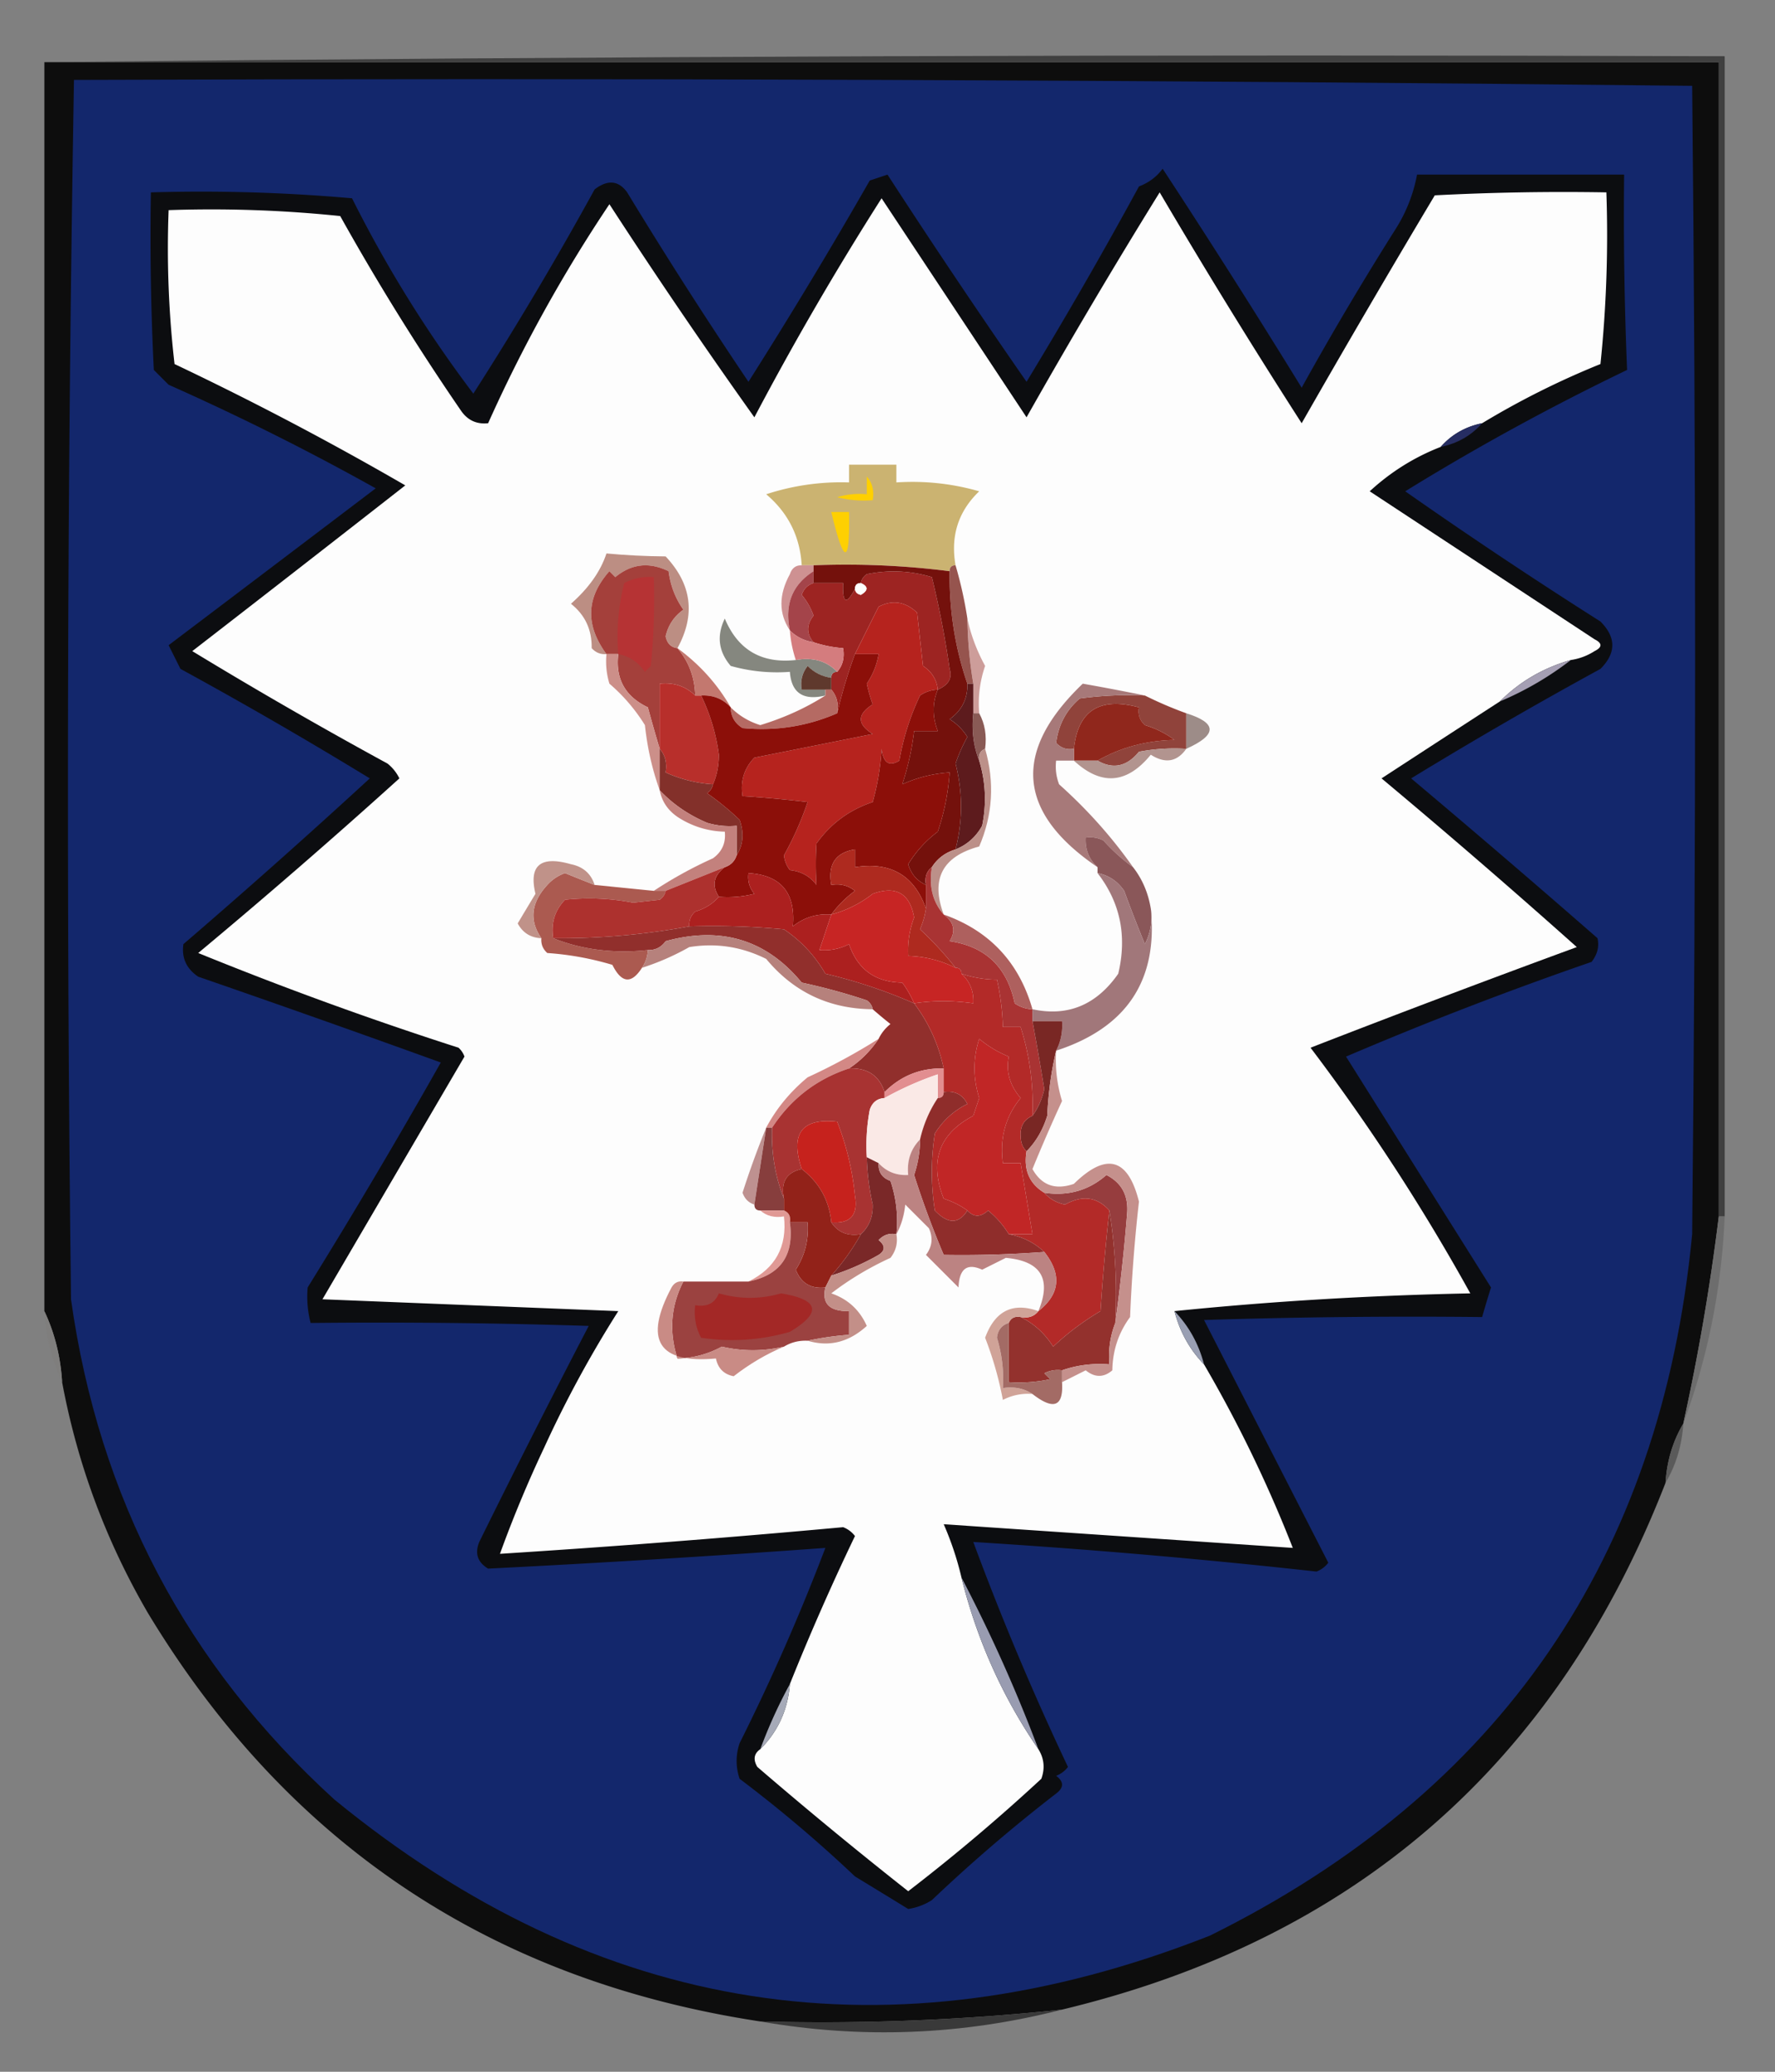 <svg xmlns="http://www.w3.org/2000/svg" width="300" height="350" style="shape-rendering:geometricPrecision;text-rendering:geometricPrecision;image-rendering:optimizeQuality;fill-rule:evenodd;clip-rule:evenodd"><rect width="100%" height="100%" fill="#808080" stroke="none"/><path style="opacity:1" fill="#0d0d0d" d="M7.5 10.5h283v195a376.234 376.234 0 0 1-6 35c-1.777 3.005-2.777 6.338-3 10-18.454 47.452-52.454 77.119-102 89a385.274 385.274 0 0 1-51 2c-45.365-6.891-79.865-29.891-103.5-69-7.094-12.183-11.928-25.183-14.5-39-.255-4.3-1.255-8.3-3-12v-211z"/><path style="opacity:1" fill="#404040" d="M7.5 10.5c94.499-1 189.165-1.333 284-1v196h-1v-195H7.5z"/><path style="opacity:1" fill="#13276c" d="M12.5 13.5c91.237-.332 182.404.002 273.5 1 .667 64.667.667 129.333 0 194-5.249 54.69-32.415 94.19-81.5 118.5-53.964 21.258-103.297 13.591-148-23-24.946-22.72-39.78-50.887-44.5-84.5-.83-68.737-.663-137.404.5-206z"/><path style="opacity:1" fill="#0c0d10" d="M196.5 28.5a1533.242 1533.242 0 0 1 23.5 37 545.678 545.678 0 0 1 16-27 25.934 25.934 0 0 0 3.5-9h35a631.05 631.05 0 0 0 .5 33A407.877 407.877 0 0 0 237.5 83a868.675 868.675 0 0 0 33 22c2.667 2.667 2.667 5.333 0 8a758.053 758.053 0 0 0-32 18.5 2178.674 2178.674 0 0 1 31.5 27c.315 1.408-.018 2.741-1 4a622.734 622.734 0 0 0-41.5 16l24.5 39c-.487 1.544-.987 3.21-1.5 5-15.67-.167-31.337 0-47 .5l21 41a4.457 4.457 0 0 1-2 1.5 1200.134 1200.134 0 0 0-58-5 470.237 470.237 0 0 0 16 38 4.457 4.457 0 0 1-2 1.5c1.333 1 1.333 2 0 3a268.433 268.433 0 0 0-21 18 10.258 10.258 0 0 1-4 1.5 2813.844 2813.844 0 0 0-9-5.5 228.87 228.87 0 0 0-19.5-16.5c-.667-2-.667-4 0-6a360.362 360.362 0 0 0 14.5-33 2555.146 2555.146 0 0 1-57 3.5c-1.783-1.067-2.283-2.567-1.5-4.5A1869.871 1869.871 0 0 1 99.5 224c-15.663-.5-31.33-.667-47-.5a17.642 17.642 0 0 1-.5-6 1080.632 1080.632 0 0 0 22.5-38 2968.36 2968.36 0 0 0-41-14.5c-2.004-1.36-2.837-3.193-2.5-5.5a1269.878 1269.878 0 0 0 31.5-28 758.053 758.053 0 0 0-32-18.5l-2-4a23006.358 23006.358 0 0 0 35-26.5 428.216 428.216 0 0 0-35-17.5L26 62.5c-.5-9.994-.666-19.994-.5-30a289.882 289.882 0 0 1 34 1 211.624 211.624 0 0 0 20.5 33A594.962 594.962 0 0 0 100.5 32c2.209-1.69 4.042-1.524 5.5.5a798.215 798.215 0 0 0 20.5 32 872.553 872.553 0 0 0 20.5-34l3-1a1324.318 1324.318 0 0 0 23.5 35 804.855 804.855 0 0 0 19-33c1.684-.65 3.017-1.65 4-3z"/><path style="opacity:1" fill="#fdfdfd" d="M250.5 71.5c-2.831.579-5.164 1.912-7 4-4.448 1.727-8.448 4.227-12 7.5l38 25c1.333.667 1.333 1.333 0 2a10.134 10.134 0 0 1-4 1.5c-4.665 1.328-8.665 3.661-12 7a7733.75 7733.75 0 0 0-20 13 1330.035 1330.035 0 0 1 33 28.5 2520.894 2520.894 0 0 0-45 17 347.72 347.72 0 0 1 27 41.5c-17.02.341-33.687 1.341-50 3 .91 3.492 2.576 6.492 5 9a221.552 221.552 0 0 1 15 31l-59-4a52.174 52.174 0 0 1 3 9c2.61 10.52 6.943 20.186 13 29 .973 1.568 1.14 3.235.5 5a320.138 320.138 0 0 1-22.5 19 762.003 762.003 0 0 1-25.5-21c-.74-1.249-.573-2.249.5-3 2.996-2.997 4.663-6.664 5-11a412.688 412.688 0 0 1 11-25 4.457 4.457 0 0 0-2-1.5 2084.738 2084.738 0 0 1-58 4.5 208.488 208.488 0 0 1 7.5-18 191.57 191.57 0 0 1 12.5-23l-50-2 24-41a3.646 3.646 0 0 0-1-1.5 620.19 620.19 0 0 1-44-16 1123.153 1123.153 0 0 0 34-29.5 7.248 7.248 0 0 0-2-2.5 804.855 804.855 0 0 1-33-19 9429.984 9429.984 0 0 0 36-28 540 540 0 0 0-39-20.5 169.875 169.875 0 0 1-1-26 211.12 211.12 0 0 1 29 1 417.611 417.611 0 0 0 20.5 33c1.11 1.537 2.61 2.204 4.5 2a250.9 250.9 0 0 1 20.5-37 1012.472 1012.472 0 0 0 24.5 36 520.761 520.761 0 0 1 21.5-37l24.5 37a1099.525 1099.525 0 0 1 22.5-38 1159.72 1159.72 0 0 0 24 39A2269.645 2269.645 0 0 1 242.5 33c9.661-.5 19.328-.666 29-.5.332 9.69-.002 19.356-1 29a139.988 139.988 0 0 0-20 10z"/><path style="opacity:1" fill="#262d62" d="M250.5 71.5c-1.836 2.088-4.169 3.421-7 4 1.836-2.088 4.169-3.421 7-4z"/><path style="opacity:1" fill="#cbb371" d="M161.5 95.5c-.667 0-1 .333-1 1a139.232 139.232 0 0 0-23-1h-2c-.285-4.856-2.285-8.856-6-12a40.61 40.61 0 0 1 14-2v-3h8v3c4.767-.31 9.434.19 14 1.5-3.539 3.387-4.872 7.553-4 12.5z"/><path style="opacity:1" fill="#fed001" d="M146.5 80.5c.934 1.068 1.268 2.401 1 4a18.437 18.437 0 0 1-6-.5 12.935 12.935 0 0 1 5-.5v-3zM140.5 86.5h3c.163 9.048-.837 9.048-3 0z"/><path style="opacity:1" fill="#bc8e83" d="M114.5 109.5c-1.086-.12-1.753-.787-2-2 .425-1.88 1.425-3.38 3-4.5-1.361-1.927-2.194-4.094-2.5-6.5-3.275-1.591-6.275-1.258-9 1l-1-1c-3.943 4.426-4.11 9.093-.5 14-.996.086-1.829-.248-2.5-1 .053-3.113-1.114-5.613-3.5-7.5 3.008-2.649 5.008-5.482 6-8.5 3.256.306 6.589.473 10 .5 4.421 4.69 5.087 9.857 2 15.5z"/><path style="opacity:1" fill="#ce9192" d="M135.5 95.5h2v1c-3.591 2.282-4.924 5.616-4 10-1.902-2.845-1.902-6.012 0-9.5.336-1.03 1.003-1.53 2-1.5z"/><path style="opacity:1" fill="#a4444a" d="M137.5 96.5v2c-.978.311-1.645.978-2 2a11.068 11.068 0 0 1 2 3.5c-1.222 1.563-1.222 3.063 0 4.5-1.562-.233-2.895-.9-4-2-.924-4.384.409-7.718 4-10z"/><path style="opacity:1" fill="#9d2422" d="M158.5 116.5c-.185-1.696-1.019-3.029-2.5-4l-1-9c-1.993-1.878-4.159-2.212-6.5-1-1.353 2.69-2.686 5.356-4 8a83.25 83.25 0 0 0-3 10c.268-1.599-.066-2.932-1-4v-2c0-.667.333-1 1-1 .934-1.068 1.268-2.401 1-4a20.69 20.69 0 0 1-5-1c-1.222-1.437-1.222-2.937 0-4.5a11.068 11.068 0 0 0-2-3.5c.355-1.022 1.022-1.689 2-2h5c-.133 3.425.533 3.758 2 1 .06.543.393.876 1 1 1.273-.757 1.273-1.423 0-2 .111-.617.444-1.117 1-1.5 3.725-.76 7.392-.593 11 .5a164.589 164.589 0 0 1 3 15.5c.489 1.552-.178 2.719-2 3.5z"/><path style="opacity:1" fill="#85877f" d="M134.5 111.5c2.888-.51 5.221.156 7 2-.667 0-1 .333-1 1-1.544-.203-2.878-.87-4-2-.929 1.189-1.262 2.522-1 4h4v1c-3.741.901-5.741-.432-6-4a28.819 28.819 0 0 1-10-1c-2.071-2.43-2.404-5.097-1-8 2.224 5.303 6.224 7.637 12 7z"/><path style="opacity:1" fill="#cd9d9a" d="M163.5 104.5c.583 2.741 1.583 5.408 3 8a19.372 19.372 0 0 0-1 8h-1v-5a72.032 72.032 0 0 1-1-11z"/><path style="opacity:1" fill="#b6231e" d="M158.5 116.5a5.576 5.576 0 0 0-3 1 42.291 42.291 0 0 0-3.5 11c-1.716 1.052-2.716.386-3-2a42.769 42.769 0 0 1-1.5 9c-3.936 1.305-7.102 3.639-9.5 7a52.745 52.745 0 0 0 0 7c-1.098-1.467-2.598-2.301-4.5-2.5a4.933 4.933 0 0 1-1-2.5 53.443 53.443 0 0 0 4-9 185.422 185.422 0 0 0-11-1c-.396-2.544.271-4.711 2-6.5 6.753-1.345 13.419-2.678 20-4-2.66-1.657-2.66-3.324 0-5a27.395 27.395 0 0 1-1-3.5c1.047-1.556 1.714-3.223 2-5h-4c1.314-2.644 2.647-5.31 4-8 2.341-1.212 4.507-.878 6.5 1l1 9c1.481.971 2.315 2.304 2.5 4z"/><path style="opacity:1" fill="#d47c7e" d="M133.5 106.5c1.105 1.1 2.438 1.767 4 2a20.69 20.69 0 0 0 5 1c.268 1.599-.066 2.932-1 4-1.779-1.844-4.112-2.51-7-2a20.69 20.69 0 0 1-1-5z"/><path style="opacity:1" fill="#a59fb4" d="M265.5 111.5a53.615 53.615 0 0 1-12 7c3.335-3.339 7.335-5.672 12-7z"/><path style="opacity:1" fill="#5f392d" d="M140.5 114.5v2h-5c-.262-1.478.071-2.811 1-4 1.122 1.13 2.456 1.797 4 2z"/><path style="opacity:1" fill="#96544e" d="M161.5 95.5a68.677 68.677 0 0 1 2 9 72.032 72.032 0 0 0 1 11h-1c-2.081-6.036-3.081-12.369-3-19 0-.667.333-1 1-1z"/><path style="opacity:1" fill="#a4403b" d="M114.5 109.5c1.928 2.281 2.928 4.947 3 8-1.614-1.575-3.614-2.241-6-2v11a246.697 246.697 0 0 1-2-7c-3.841-1.83-5.507-4.83-5-9h-2c-3.61-4.907-3.443-9.574.5-14l1 1c2.725-2.258 5.725-2.591 9-1 .306 2.406 1.139 4.573 2.5 6.5-1.575 1.12-2.575 2.62-3 4.5.247 1.213.914 1.88 2 2z"/><path style="opacity:1" fill="#b63334" d="M104.5 110.5a36.875 36.875 0 0 1 1-12 9.107 9.107 0 0 1 5-1 112.97 112.97 0 0 1-.5 15l-1 1c-1.129-1.641-2.629-2.641-4.5-3z"/><path style="opacity:1" fill="#b82f2b" d="M117.5 117.5h1a32.645 32.645 0 0 1 3 10c-.007 1.869-.34 3.536-1 5-2.83-.194-5.496-.861-8-2 .268-1.599-.066-2.932-1-4v-11c2.386-.241 4.386.425 6 2z"/><path style="opacity:1" fill="#c3786f" d="M114.5 109.5c3.763 2.757 6.763 6.09 9 10-1.32-1.442-2.986-2.108-5-2h-1c-.072-3.053-1.072-5.719-3-8z"/><path style="opacity:1" fill="#90433b" d="M193.5 117.5a65.75 65.75 0 0 0 7 3v6a32.462 32.462 0 0 0-8 .5c-2.045 2.508-4.378 3.008-7 1.5 3.869-2.217 8.202-3.383 13-3.5a16.086 16.086 0 0 0-5-2.5c-.886-.825-1.219-1.825-1-3-6.648-1.79-10.314.543-11 7-1.175.219-2.175-.114-3-1 .379-3.041 1.712-5.541 4-7.5a60.931 60.931 0 0 1 11-.5z"/><path style="opacity:1" fill="#9d8c88" d="M200.5 120.5c5.259 1.642 5.259 3.642 0 6v-6z"/><path style="opacity:1" fill="#cc8f89" d="M102.5 110.5h2c-.507 4.17 1.159 7.17 5 9a246.697 246.697 0 0 0 2 7v7c-1.248-3.442-2.081-7.108-2.5-11a29.964 29.964 0 0 0-6-7 12.93 12.93 0 0 1-.5-5z"/><path style="opacity:1" fill="#b56a63" d="M139.5 116.5h1c.934 1.068 1.268 2.401 1 4-5.074 2.204-10.407 3.038-16 2.5-1.323-.816-1.989-1.983-2-3.5a11.948 11.948 0 0 0 5 3c4.037-1.23 7.704-2.897 11-5v-1z"/><path style="opacity:1" fill="#90271c" d="M185.5 128.5h-4v-2c.686-6.457 4.352-8.79 11-7-.219 1.175.114 2.175 1 3 1.833.552 3.5 1.385 5 2.5-4.798.117-9.131 1.283-13 3.5z"/><path style="opacity:1" fill="#895a55" d="M164.5 120.5h1c.961 1.765 1.295 3.765 1 6-.838.342-1.172 1.008-1 2-.973-2.448-1.306-5.115-1-8z"/><path style="opacity:1" fill="#74110c" d="M137.5 95.5c7.753-.299 15.42.034 23 1-.081 6.631.919 12.964 3 19 .071 2.524-.929 4.524-3 6a9.425 9.425 0 0 1 3 3 27.07 27.07 0 0 0-2 4.5c1.234 4.831 1.234 9.664 0 14.5-1.73.526-3.064 1.526-4 3-.904.709-1.237 1.709-1 3-1.522-.691-2.522-1.858-3-3.5 1.328-2.167 2.994-4 5-5.5a39.7 39.7 0 0 0 2-10c-2.83.194-5.496.861-8 2a46.86 46.86 0 0 0 2-9h4c-.938-2.41-.938-4.744 0-7 1.822-.781 2.489-1.948 2-3.5a164.589 164.589 0 0 0-3-15.5c-3.608-1.093-7.275-1.26-11-.5-.556.383-.889.883-1 1.5-.667 0-1 .333-1 1-1.467 2.758-2.133 2.425-2-1h-5v-3z"/><path style="opacity:1" fill="#fefffe" d="M145.5 98.5c1.273.577 1.273 1.243 0 2-.607-.124-.94-.457-1-1 0-.667.333-1 1-1z"/><path style="opacity:1" fill="#b2948f" d="M200.5 126.5c-1.565 2.219-3.565 2.552-6 1-4.04 4.946-8.373 5.28-13 1h4c2.622 1.508 4.955 1.008 7-1.5a32.462 32.462 0 0 1 8-.5z"/><path style="opacity:1" fill="#83302a" d="M111.5 126.5c.934 1.068 1.268 2.401 1 4 2.504 1.139 5.17 1.806 8 2-.111.617-.444 1.117-1 1.5a47.507 47.507 0 0 1 5.5 4.5c.789 2.212.622 4.212-.5 6v-5a12.93 12.93 0 0 1-5-.5c-3.141-1.335-5.808-3.168-8-5.5v-7z"/><path style="opacity:1" fill="#a77979" d="M193.5 117.5a60.931 60.931 0 0 0-11 .5c-2.288 1.959-3.621 4.459-4 7.5.825.886 1.825 1.219 3 1v2h-3a8.43 8.43 0 0 0 .5 4c4.768 4.26 8.934 8.927 12.5 14a31.447 31.447 0 0 1-5-4.5 4.934 4.934 0 0 0-3-.5c-.108 2.014.558 3.68 2 5-13.611-9.237-14.445-19.57-2.5-31 3.603.635 7.103 1.302 10.5 2z"/><path style="opacity:1" fill="#5d1b1d" d="M163.5 115.5h1v5c-.306 2.885.027 5.552 1 8 1.089 3.578 1.255 7.245.5 11-1.049 1.884-2.549 3.218-4.5 4 1.234-4.836 1.234-9.669 0-14.5a27.07 27.07 0 0 1 2-4.5 9.425 9.425 0 0 0-3-3c2.071-1.476 3.071-3.476 3-6z"/><path style="opacity:1" fill="#bc9089" d="M166.5 126.5c1.624 5.668 1.291 11.168-1 16.5-6.236 1.686-8.236 5.519-6 11.5-1.869-2.135-2.536-4.802-2-8 .936-1.474 2.27-2.474 4-3 1.951-.782 3.451-2.116 4.5-4 .755-3.755.589-7.422-.5-11-.172-.992.162-1.658 1-2z"/><path style="opacity:1" fill="#8c0f09" d="M144.5 110.5h4c-.286 1.777-.953 3.444-2 5a27.395 27.395 0 0 0 1 3.5c-2.66 1.676-2.66 3.343 0 5-6.581 1.322-13.247 2.655-20 4-1.729 1.789-2.396 3.956-2 6.5 3.679.224 7.346.558 11 1a53.443 53.443 0 0 1-4 9 4.933 4.933 0 0 0 1 2.5c1.902.199 3.402 1.033 4.5 2.5a52.745 52.745 0 0 1 0-7c2.398-3.361 5.564-5.695 9.5-7a42.769 42.769 0 0 0 1.5-9c.284 2.386 1.284 3.052 3 2a42.291 42.291 0 0 1 3.5-11 5.576 5.576 0 0 1 3-1c-.938 2.256-.938 4.59 0 7h-4a46.86 46.86 0 0 1-2 9c2.504-1.139 5.17-1.806 8-2a39.7 39.7 0 0 1-2 10 19.557 19.557 0 0 0-5 5.5c.478 1.642 1.478 2.809 3 3.5v4c-1.98-5.623-5.98-7.956-12-7v-3c-3.279.531-4.613 2.531-4 6 1.478-.262 2.811.071 4 1-1.579 1.167-2.912 2.5-4 4-2.436-.183-4.603.484-6.5 2 .502-5.655-1.998-8.655-7.5-9-.17 1.322.163 2.489 1 3.5a18.453 18.453 0 0 1-6 .5c-1.234-1.898-.901-3.565 1-5 1-.333 1.667-1 2-2 1.122-1.788 1.289-3.788.5-6a47.507 47.507 0 0 0-5.5-4.5c.556-.383.889-.883 1-1.5.66-1.464.993-3.131 1-5a32.645 32.645 0 0 0-3-10c2.014-.108 3.68.558 5 2 .011 1.517.677 2.684 2 3.5 5.593.538 10.926-.296 16-2.5a83.25 83.25 0 0 1 3-10z"/><path style="opacity:1" fill="#c3817d" d="M111.5 133.5c2.192 2.332 4.859 4.165 8 5.5a12.93 12.93 0 0 0 5 .5v5c-.333 1-1 1.667-2 2l-10 4h-2a71.324 71.324 0 0 1 10-5.5c1.537-1.11 2.203-2.61 2-4.5a15.024 15.024 0 0 1-8-2.5c-1.641-1.129-2.641-2.629-3-4.5z"/><path style="opacity:1" fill="#ae2a1f" d="M156.5 153.5a14.093 14.093 0 0 1-1 3.5 55.142 55.142 0 0 1 6 6.5 18.974 18.974 0 0 0-8-2 15.894 15.894 0 0 1 1-6.5c-.725-4.084-3.058-5.418-7-4a19.51 19.51 0 0 1-7 3.5c1.088-1.5 2.421-2.833 4-4-1.189-.929-2.522-1.262-4-1-.613-3.469.721-5.469 4-6v3c6.02-.956 10.02 1.377 12 7z"/><path style="opacity:1" fill="#8a5759" d="M191.5 146.5c1.565 2.009 2.565 4.343 3 7a9.86 9.86 0 0 1-1 6 249.532 249.532 0 0 1-3.5-9c-1.129-1.641-2.629-2.641-4.5-3v-1c-1.442-1.32-2.108-2.986-2-5a4.934 4.934 0 0 1 3 .5 31.447 31.447 0 0 0 5 4.5z"/><path style="opacity:1" fill="#ab5a50" d="m100.5 149.5 10 1h2c-.111.617-.444 1.117-1 1.5l-4.5.5a38.806 38.806 0 0 0-11.5-.5c-1.729 1.789-2.396 3.956-2 6.5 4.896 1.946 10.229 2.613 16 2a5.727 5.727 0 0 1-1 3c-1.781 2.784-3.447 2.617-5-.5a50.38 50.38 0 0 0-11-2c-.752-.671-1.086-1.504-1-2.5-2.086-2.994-1.753-5.994 1-9a7.292 7.292 0 0 1 3-2c1.677.687 3.344 1.354 5 2z"/><path style="opacity:1" fill="#c09289" d="M100.5 149.5a319.756 319.756 0 0 1-5-2 7.292 7.292 0 0 0-3 2c-2.753 3.006-3.086 6.006-1 9-1.81-.072-3.144-.905-4-2.5a667.507 667.507 0 0 1 3-5c-1.151-4.805.849-6.472 6-5 2.05.416 3.384 1.583 4 3.5z"/><path style="opacity:1" fill="#ad312e" d="M122.5 146.5c-1.901 1.435-2.234 3.102-1 5-1.034 1.187-2.367 2.02-4 2.5-.752.671-1.086 1.504-1 2.5a119.72 119.72 0 0 1-23 2c-.396-2.544.271-4.711 2-6.5a38.806 38.806 0 0 1 11.5.5l4.5-.5c.556-.383.889-.883 1-1.5l10-4z"/><path style="opacity:1" fill="#ac201f" d="m140.5 154.5-2 6a9.108 9.108 0 0 0 5-1c1.449 4.278 4.449 6.445 9 6.5a18.473 18.473 0 0 1 2 3.5 87.006 87.006 0 0 0-15-5c-1.772-3.06-4.105-5.56-7-7.5a128.507 128.507 0 0 0-16-.5c-.086-.996.248-1.829 1-2.5 1.633-.48 2.966-1.313 4-2.5a18.453 18.453 0 0 0 6-.5c-.837-1.011-1.17-2.178-1-3.5 5.502.345 8.002 3.345 7.5 9 1.897-1.516 4.064-2.183 6.5-2z"/><path style="opacity:1" fill="#912f2c" d="M116.5 156.5c5.344-.166 10.677.001 16 .5 2.895 1.94 5.228 4.44 7 7.5a87.006 87.006 0 0 1 15 5c2.47 3.274 4.136 6.941 5 11-3.907-.092-7.24 1.242-10 4-.892-2.792-2.892-4.125-6-4 1.973-1.306 3.639-2.973 5-5 .453-.958 1.119-1.792 2-2.5a81.316 81.316 0 0 1-3-2.5c-.111-.617-.444-1.117-1-1.5a102.84 102.84 0 0 0-11-3c-5.957-7.237-13.623-9.57-23-7-.744 1.039-1.744 1.539-3 1.5-5.771.613-11.104-.054-16-2a119.72 119.72 0 0 0 23-2z"/><path style="opacity:1" fill="#b6817c" d="M147.5 170.5c-7.35-.057-13.35-2.891-18-8.5-4.139-2.067-8.473-2.734-13-2a42.302 42.302 0 0 1-8 3.5 5.727 5.727 0 0 0 1-3c1.256.039 2.256-.461 3-1.5 9.377-2.57 17.043-.237 23 7a102.84 102.84 0 0 1 11 3c.556.383.889.883 1 1.5z"/><path style="opacity:1" fill="#c72524" d="M161.5 163.5c.667 0 1 .333 1 1 1.442 1.32 2.108 2.986 2 5-3.451-.484-6.784-.484-10 0a18.473 18.473 0 0 0-2-3.5c-4.551-.055-7.551-2.222-9-6.5a9.108 9.108 0 0 1-5 1l2-6a19.51 19.51 0 0 0 7-3.5c3.942-1.418 6.275-.084 7 4a15.894 15.894 0 0 0-1 6.5c2.827.084 5.494.75 8 2z"/><path style="opacity:1" fill="#a93333" d="M157.5 146.5c-.536 3.198.131 5.865 2 8 1.748 1.289 2.081 2.789 1 4.5 6.055.886 9.721 4.386 11 10.5a5.576 5.576 0 0 0 3 1v2c.701 3.787 1.368 7.62 2 11.5-.399 1.728-1.066 3.228-2 4.5.206-5.154-.461-10.154-2-15h-3a41.541 41.541 0 0 0-1-8 19.22 19.22 0 0 1-6-1c0-.667-.333-1-1-1a55.142 55.142 0 0 0-6-6.5 14.093 14.093 0 0 0 1-3.5v-4c-.237-1.291.096-2.291 1-3z"/><path style="opacity:1" fill="#ae605e" d="M159.5 154.5c7.735 2.736 12.735 8.07 15 16a5.576 5.576 0 0 1-3-1c-1.279-6.114-4.945-9.614-11-10.5 1.081-1.711.748-3.211-1-4.5z"/><path style="opacity:1" fill="#a1777a" d="M185.5 147.5c1.871.359 3.371 1.359 4.5 3a249.532 249.532 0 0 0 3.5 9 9.86 9.86 0 0 0 1-6c1.248 12.127-4.086 20.127-16 24 .801-1.542 1.134-3.208 1-5h-5v-2c5.973 1.285 10.806-.715 14.5-6 1.513-6.37.347-12.036-3.5-17z"/><path style="opacity:1" fill="#d38885" d="M148.5 175.5c-1.361 2.027-3.027 3.694-5 5-5.475 1.804-9.809 5.137-13 10h-1c1.72-3.231 4.053-6.064 7-8.5a103.16 103.16 0 0 0 12-6.5z"/><path style="opacity:1" fill="#a83332" d="M143.5 180.5c3.108-.125 5.108 1.208 6 4v1c-1.25.077-2.083.744-2.5 2a32.462 32.462 0 0 0-.5 8c.072 2.693.405 5.36 1 8 .064 2.057-.602 3.723-2 5-2.198.38-3.865-.287-5-2 3.234.263 4.568-1.237 4-4.5a46.966 46.966 0 0 0-3-12.5c-5.989-.656-7.989 2.011-6 8-2.584.548-3.584 2.215-3 5-1.489-3.736-2.156-7.736-2-12 3.191-4.863 7.525-8.196 13-10z"/><path style="opacity:1" fill="#e28e90" d="M159.5 180.5v4c0 .667-.333 1-1 1v-4a54.04 54.04 0 0 0-9 4v-1c2.76-2.758 6.093-4.092 10-4z"/><path style="opacity:1" fill="#fae9e6" d="M158.5 185.5c-1.412 2.104-2.412 4.437-3 7-1.574 1.602-2.241 3.602-2 6-2.014.108-3.68-.558-5-2l-2-1a32.462 32.462 0 0 1 .5-8c.417-1.256 1.25-1.923 2.5-2a54.04 54.04 0 0 1 9-4v4z"/><path style="opacity:1" fill="#792724" d="M174.5 172.5h5c.134 1.792-.199 3.458-1 5-.823 3.477-1.323 7.144-1.5 11-.739 2.389-1.905 4.389-3.5 6-.639-.597-.972-1.43-1-2.5-.113-1.699.553-2.866 2-3.5.934-1.272 1.601-2.772 2-4.5a541.228 541.228 0 0 0-2-11.5z"/><path style="opacity:1" fill="#c6221d" d="M140.5 206.5c-.361-3.722-2.028-6.722-5-9-1.989-5.989.011-8.656 6-8a46.966 46.966 0 0 1 3 12.5c.568 3.263-.766 4.763-4 4.5z"/><path style="opacity:1" fill="#963d3e" d="M188.5 223.5c.323-6.522-.01-12.855-1-19-2.072-2.307-4.572-2.641-7.5-1-1.459-.308-2.626-.975-3.5-2 4.035.6 7.535-.4 10.5-3 2.573 1.308 3.74 3.474 3.5 6.5a344.602 344.602 0 0 1-2 18.5z"/><path style="opacity:1" fill="#be9190" d="m129.5 190.5-2 13c-.978-.311-1.645-.978-2-2a149.625 149.625 0 0 1 4-11z"/><path style="opacity:1" fill="#873e3d" d="M129.5 190.5h1c-.156 4.264.511 8.264 2 12v2h-4c-.667 0-1-.333-1-1l2-13z"/><path style="opacity:1" fill="#c12626" d="M170.5 208.5a15.736 15.736 0 0 0-3.5-4c-1.261 1.158-2.427 1.158-3.5 0-1.141-.839-2.474-1.506-4-2-2.472-6.294-.806-10.961 5-14l1-3c-1.056-3.365-1.056-6.698 0-10a18.924 18.924 0 0 0 5 3c-.502 2.52.165 4.854 2 7-2.555 3.121-3.555 6.788-3 11h3l2 12h-4z"/><path style="opacity:1" fill="#b32a28" d="M162.5 164.5a19.22 19.22 0 0 0 6 1 41.541 41.541 0 0 1 1 8h3c1.539 4.846 2.206 9.846 2 15-1.447.634-2.113 1.801-2 3.5.028 1.07.361 1.903 1 2.5-.521 3.136.479 5.47 3 7 .874 1.025 2.041 1.692 3.5 2 2.928-1.641 5.428-1.307 7.5 1a377.974 377.974 0 0 0-1.5 17 44.906 44.906 0 0 0-8 6c-1.422-2.242-3.255-3.909-5.5-5 1.291.237 2.291-.096 3-1 3.657-2.876 3.991-6.209 1-10-1.656-1.56-3.656-2.56-6-3h4l-2-12h-3c-.555-4.212.445-7.879 3-11-1.835-2.146-2.502-4.48-2-7a18.924 18.924 0 0 1-5-3c-1.056 3.302-1.056 6.635 0 10l-1 3c-5.806 3.039-7.472 7.706-5 14 1.526.494 2.859 1.161 4 2-1.461 2.311-3.294 2.311-5.5 0a42.479 42.479 0 0 1 0-13 13.271 13.271 0 0 1 5.5-5c-.82-1.611-2.154-2.278-4-2v-4c-.864-4.059-2.53-7.726-5-11 3.216-.484 6.549-.484 10 0 .108-2.014-.558-3.68-2-5z"/><path style="opacity:1" fill="#8f2d2b" d="M159.5 184.5c1.846-.278 3.18.389 4 2a13.271 13.271 0 0 0-5.5 5 42.479 42.479 0 0 0 0 13c2.206 2.311 4.039 2.311 5.5 0 1.073 1.158 2.239 1.158 3.5 0a15.736 15.736 0 0 1 3.5 4c2.344.44 4.344 1.44 6 3-5.676.428-11.343.595-17 .5a156.184 156.184 0 0 1-5-13.5 19.048 19.048 0 0 0 1-6c.588-2.563 1.588-4.896 3-7 .667 0 1-.333 1-1z"/><path style="opacity:1" fill="#7a2828" d="m146.5 195.5 2 1c-.085 1.495.581 2.495 2 3a21.127 21.127 0 0 1 1 9c-1.175-.219-2.175.114-3 1 1.141.925 1.141 1.759 0 2.5a41.002 41.002 0 0 1-8 3.5 38.252 38.252 0 0 0 5-7c1.398-1.277 2.064-2.943 2-5a41.326 41.326 0 0 1-1-8z"/><path style="opacity:1" fill="#e09995" d="M128.5 204.5h4c.838.342 1.172 1.008 1 2 .753 5.569-1.58 8.903-7 10 4.567-2.241 6.567-5.907 6-11-1.599.268-2.932-.066-4-1z"/><path style="opacity:1" fill="#922219" d="M135.5 197.5c2.972 2.278 4.639 5.278 5 9 1.135 1.713 2.802 2.38 5 2a38.252 38.252 0 0 1-5 7l-1 2c-2.458.273-4.125-.727-5-3 1.555-2.443 2.222-5.11 2-8h-3c.172-.992-.162-1.658-1-2v-2c-.584-2.785.416-4.452 3-5z"/><path style="opacity:1" fill="#bc8382" d="M155.5 192.5a19.048 19.048 0 0 1-1 6 156.184 156.184 0 0 0 5 13.5c5.657.095 11.324-.072 17-.5 2.991 3.791 2.657 7.124-1 10 2.266-5.466.432-8.466-5.5-9l-4 2c-2.542-1.164-3.875-.164-4 3l-5.5-5.5c1.054-1.388 1.22-2.888.5-4.5l-4-4c-.198 1.882-.698 3.548-1.5 5a21.127 21.127 0 0 0-1-9c-1.419-.505-2.085-1.505-2-3 1.32 1.442 2.986 2.108 5 2-.241-2.398.426-4.398 2-6z"/><path style="opacity:1" fill="#9b4240" d="M133.5 206.5h3c.222 2.89-.445 5.557-2 8 .875 2.273 2.542 3.273 5 3-.629 2.717.704 4.05 4 4v4a51.569 51.569 0 0 0-7 1c-1.459-.067-2.792.266-4 1-3.543.806-7.043.806-10.5 0-2.36 1.28-4.86 1.947-7.5 2-1.462-4.547-1.129-8.881 1-13h11c5.42-1.097 7.753-4.431 7-10z"/><path style="opacity:1" fill="#c38f88" d="M151.5 208.5c.262 1.478-.071 2.811-1 4-3.638 1.669-6.972 3.669-10 6 2.795.961 4.795 2.794 6 5.5-3.023 2.756-6.356 3.59-10 2.5a51.569 51.569 0 0 1 7-1v-4c-3.296.05-4.629-1.283-4-4l1-2a41.002 41.002 0 0 0 8-3.5c1.141-.741 1.141-1.575 0-2.5.825-.886 1.825-1.219 3-1z"/><path style="opacity:1" fill="#a32826" d="M121.5 218.5c3.523 1.009 7.023 1.009 10.5 0 6.462 1.059 6.962 3.226 1.5 6.5a35.063 35.063 0 0 1-15 1c-.906-1.699-1.239-3.533-1-5.5 1.983.343 3.317-.324 4-2z"/><path style="opacity:1" fill="#999fb3" d="M198.5 221.5c2.424 2.508 4.09 5.508 5 9-2.424-2.508-4.09-5.508-5-9z"/><path style="opacity:1" fill="#6d6d6d" d="M290.5 205.5h1c-.524 12.172-2.857 23.839-7 35a376.234 376.234 0 0 0 6-35z"/><path style="opacity:1" fill="#7f7e7d" d="M7.5 221.5c1.745 3.7 2.745 7.7 3 12-1.745-3.7-2.745-7.7-3-12z"/><path style="opacity:1" fill="#c98b85" d="M115.5 216.5c-2.129 4.119-2.462 8.453-1 13 2.64-.053 5.14-.72 7.5-2 3.457.806 6.957.806 10.5 0-2.978 1.245-5.811 2.912-8.5 5-1.653-.32-2.653-1.32-3-3-9.734.893-12.234-3.107-7.5-12 .457-.798 1.124-1.131 2-1z"/><path style="opacity:1" fill="#93312d" d="M187.5 204.5c.99 6.145 1.323 12.478 1 19-.869 2.217-1.202 4.55-1 7-2.779-.221-5.446.112-8 1a4.934 4.934 0 0 0-3 .5l1 1c-2.31.497-4.643.663-7 .5v-10c.342-.838 1.008-1.172 2-1 2.245 1.091 4.078 2.758 5.5 5a44.906 44.906 0 0 1 8-6c.373-5.689.873-11.355 1.5-17z"/><path style="opacity:1" fill="#d0a398" d="M175.5 221.5c-.709.904-1.709 1.237-3 1-.992-.172-1.658.162-2 1-1.195.366-1.861 1.199-2 2.5a23.745 23.745 0 0 1 1 8.5c1.915-.284 3.581.049 5 1a9.108 9.108 0 0 0-5 1 59.184 59.184 0 0 0-3-10.5c1.662-4.546 4.662-6.046 9-4.5z"/><path style="opacity:1" fill="#c5908c" d="M178.5 177.5a23.745 23.745 0 0 0 1 8.5 285.504 285.504 0 0 0-5 11.5c1.543 2.753 3.876 3.587 7 2.5 5.493-5.378 9.16-4.378 11 3a271.19 271.19 0 0 0-1.5 19.5c-1.946 2.639-2.946 5.639-3 9-1.458 1.247-2.958 1.247-4.5 0l-4 2v-2c2.554-.888 5.221-1.221 8-1-.202-2.45.131-4.783 1-7a344.602 344.602 0 0 0 2-18.5c.24-3.026-.927-5.192-3.5-6.5-2.965 2.6-6.465 3.6-10.5 3-2.521-1.53-3.521-3.864-3-7 1.595-1.611 2.761-3.611 3.5-6 .177-3.856.677-7.523 1.5-11z"/><path style="opacity:1" fill="#a36b65" d="M170.5 223.5v10c2.357.163 4.69-.003 7-.5l-1-1a4.934 4.934 0 0 1 3-.5v2c.267 4.13-1.399 4.796-5 2-1.419-.951-3.085-1.284-5-1a23.745 23.745 0 0 0-1-8.5c.139-1.301.805-2.134 2-2.5z"/><path style="opacity:1" fill="#5a5a5a" d="M284.5 240.5c-.223 3.662-1.223 6.995-3 10 .223-3.662 1.223-6.995 3-10z"/><path style="opacity:1" fill="#999cb1" d="M162.5 266.5a259.42 259.42 0 0 1 13 29c-6.057-8.814-10.39-18.48-13-29z"/><path style="opacity:1" fill="#a6aab8" d="M133.5 284.5c-.337 4.336-2.004 8.003-5 11a83.183 83.183 0 0 1 5-11z"/><path style="opacity:1" fill="#393939" d="M179.5 339.5c-16.872 4.328-33.872 4.994-51 2 17.064.46 34.064-.207 51-2z"/></svg>